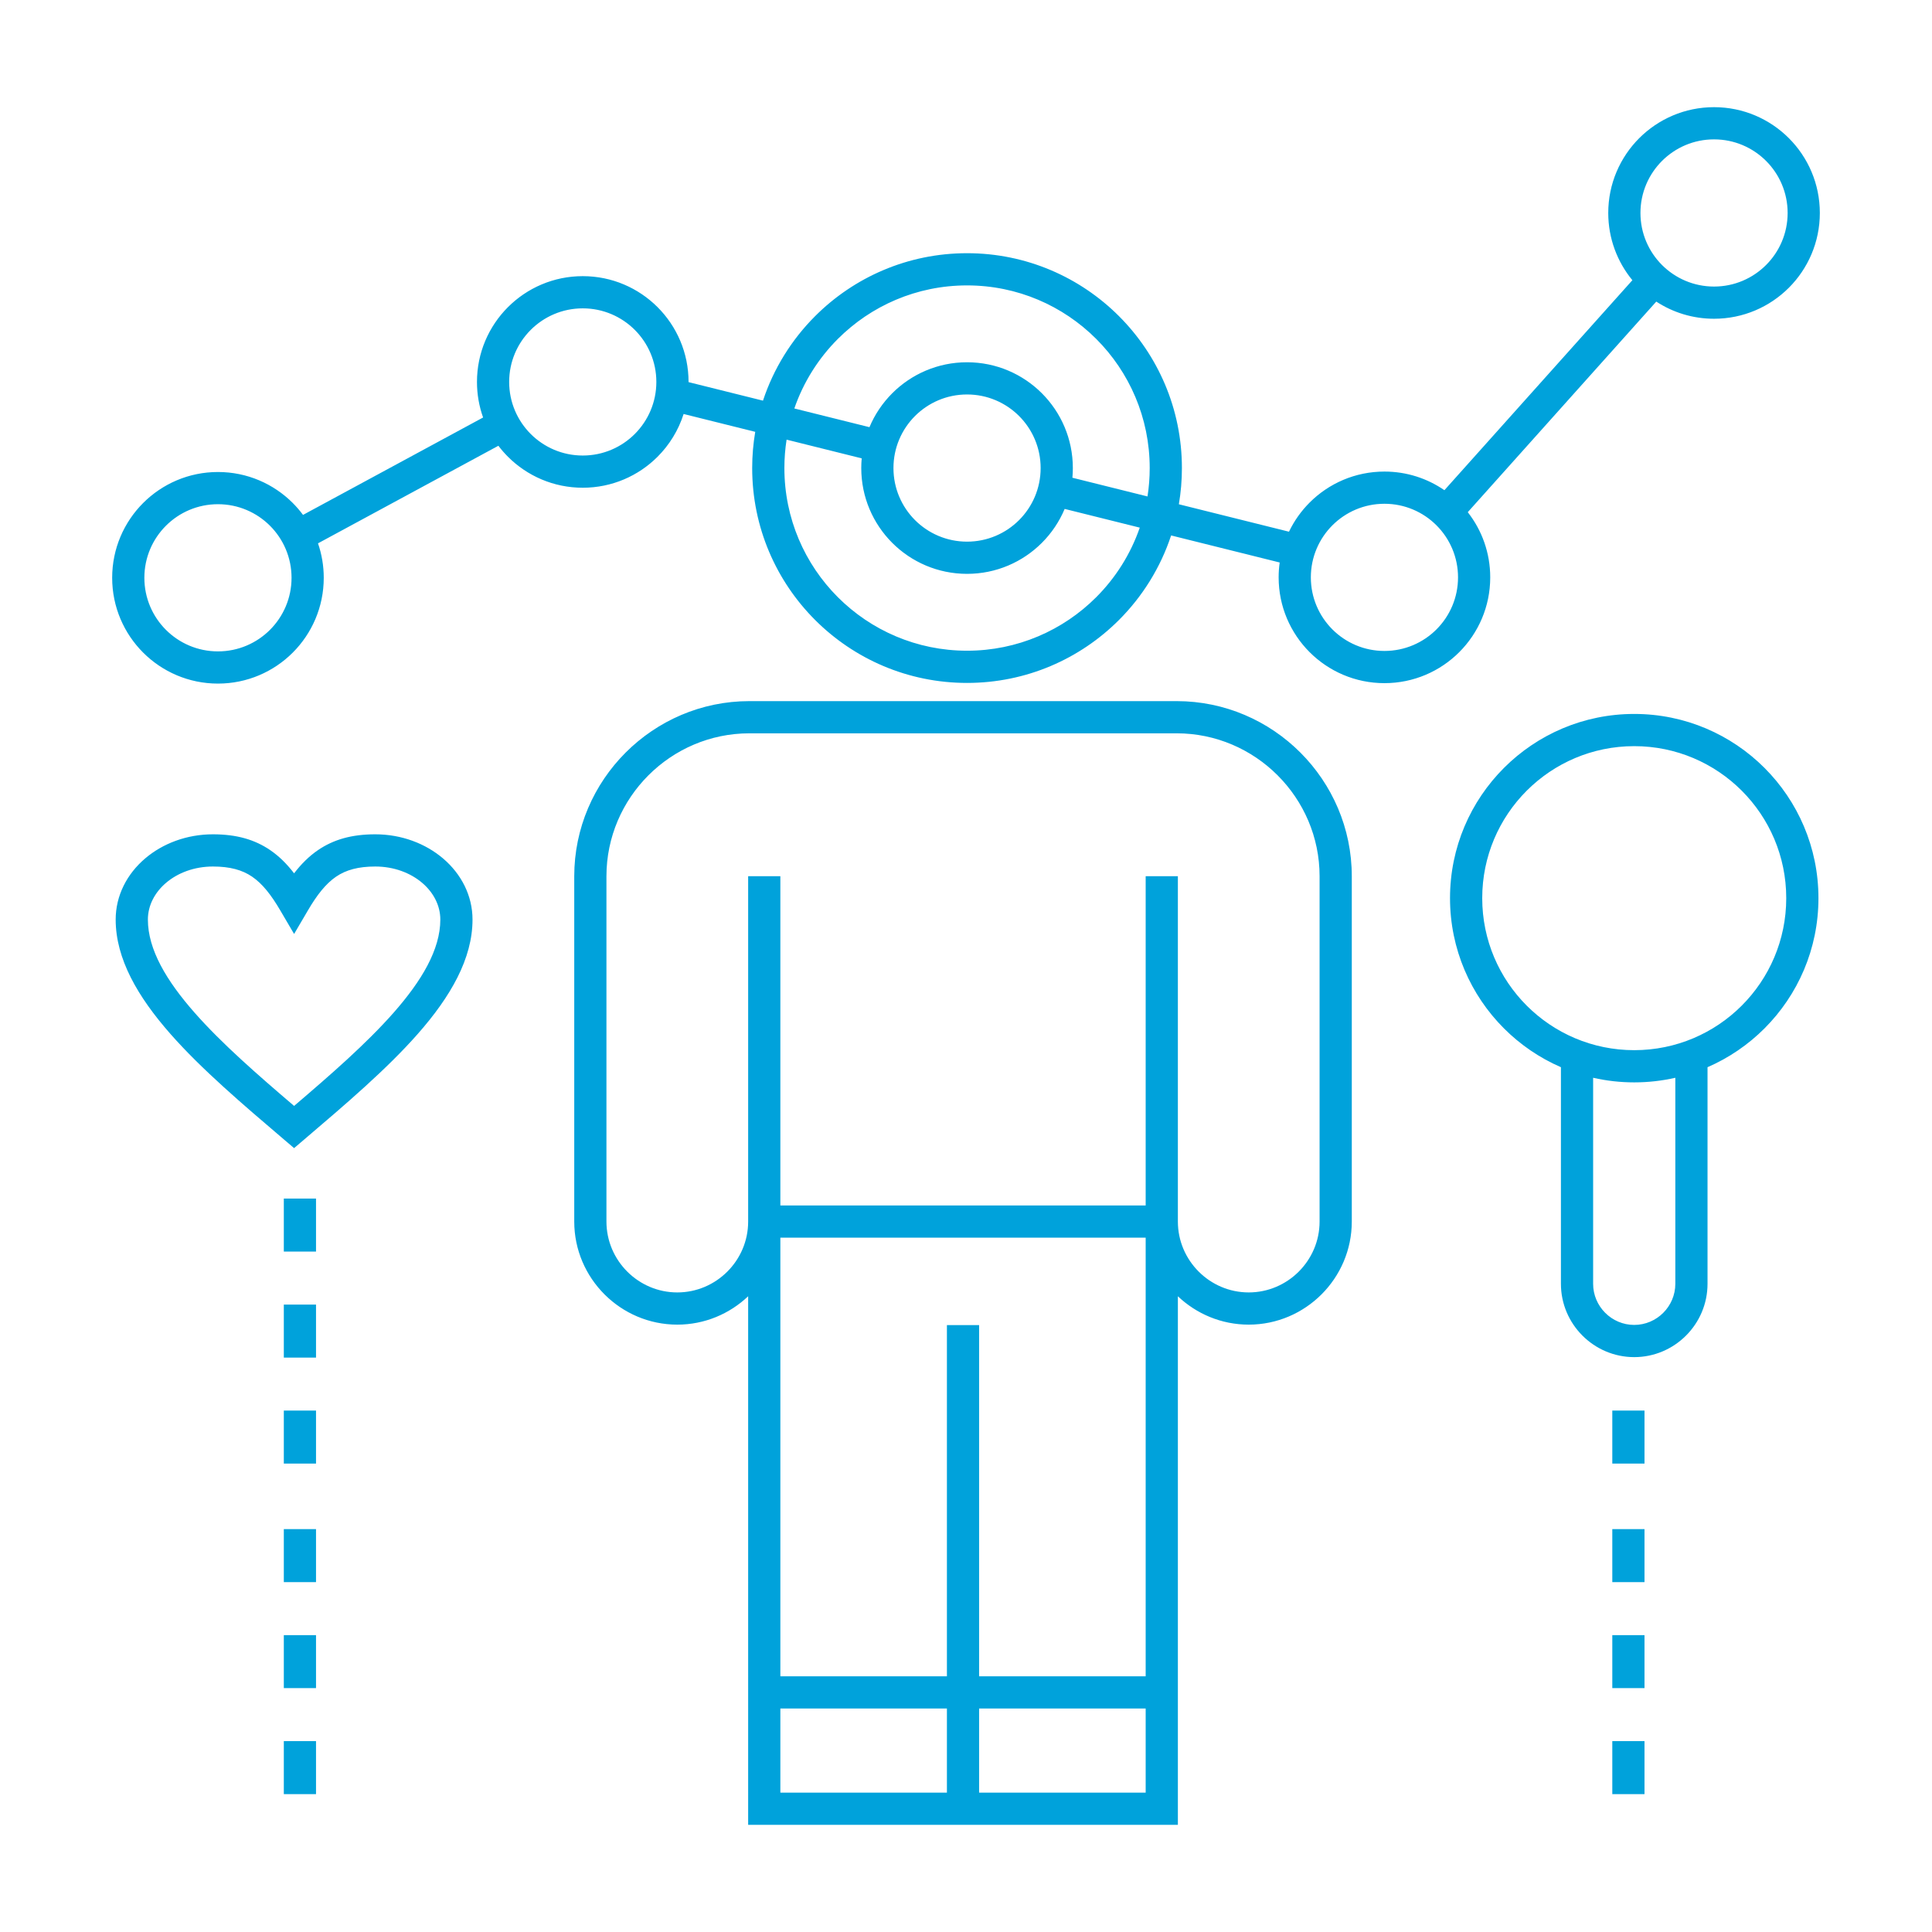 <svg xmlns="http://www.w3.org/2000/svg" width="180" height="180" shape-rendering="geometricPrecision" text-rendering="geometricPrecision" image-rendering="optimizeQuality" fill-rule="evenodd" clip-rule="evenodd" viewBox="0 0 4643721 4643707"><path fill="none" d="M0-4h4643721v4643714H0z"/><path fill="#00A2DB" fill-rule="nonzero" d="M706884 2099079c17346-22560 35972-41128 57480-55783 37135-25310 80647-37969 137615-37969 63220 0 120898 22202 162998 58072 43710 37245 70760 89152 70760 146837 0 94015-52631 185164-131589 274872-74658 84822-173419 168965-272173 253101l-25091 21375-25091-21375c-98746-84128-197508-168286-272151-253101-78958-89708-131589-180857-131589-274872 0-57685 27050-109592 70760-146837 42101-35870 99770-58072 162998-58072 56961 0 100465 12659 137601 37969 21507 14655 40126 33223 57472 55783zm3397295 466040v520659c0 48485-19818 92546-51724 124452-31906 31907-75967 51725-124452 51725-48499 0-92560-19818-124466-51725-31907-31906-51725-75967-51725-124452v-520674c-51432-22334-97803-54145-136883-93226-80121-80127-129688-190824-129688-313089 0-122250 49567-232961 129688-313082 80120-80120 190816-129687 313082-129687 122265 0 232961 49567 313089 129687 80120 80121 129688 190832 129688 313082 0 122265-49575 232962-129696 313082-39095 39095-85473 70906-136913 93248zm-274966 25375v495284c0 27131 11130 51827 29039 69737 17910 17909 42606 29039 69737 29039 27145 0 51841-11130 69750-29039 17910-17910 29040-42606 29040-69737v-495276c-31760 7240-64822 11064-98768 11064-33962 0-67031-3824-98798-11072zm357171-690071c-66116-66109-157469-107003-258373-107003-100905 0-192258 40894-258367 107003s-107003 157462-107003 258366 40894 192258 107003 258374c66109 66109 157462 107003 258367 107003 100904 0 192257-40894 258366-107010 66109-66109 107010-157463 107010-258367s-40894-192257-107003-258366zM1875654 4029075h400340v-844148h77400v844148h400325V2974856h-878065v1054219zm878065 77401h-400325v202247h400325v-202247zm-477725 0h-400340v202247h400340v-202247zm-400340-1209021h878065v-791385h77401v830086c0 46795 19174 89378 50042 120254 30875 30868 73459 50042 120254 50042 46825 0 89401-19174 120269-50042 30875-30876 50050-73452 50050-120254v-830086c0-94425-38656-180293-100919-242556-62262-62262-148131-100918-242556-100918H1801113c-94425 0-180301 38656-242556 100918-62262 62263-100918 148131-100918 242556v830086c0 46795 19174 89378 50042 120254 30875 30868 73459 50042 120254 50042 46825 0 89401-19174 120269-50042 30875-30876 50050-73452 50050-120254v-830086h77400v791385zm955466 218219v1270449H1798261l-7-1270464c-44448 42196-104473 68193-170297 68193-68179 0-130119-27862-174991-72727-44865-44872-72728-106813-72728-174969v-830086c0-115778 47344-221012 123604-297271 76252-76259 181485-123603 297271-123603h1027147c115779 0 221012 47344 297272 123603 76259 76259 123603 181493 123603 297271v830086c0 68156-27862 130097-72735 174969-44864 44865-106805 72727-174962 72727-65846 0-125870-25983-170318-68178zM2324369 608583c142588 0 271705 57809 365165 151269 93459 93459 151268 222577 151268 365164 0 29654-2508 58731-7313 87017l264685 65948c12527-26136 29376-49793 49633-70050 46020-46021 109592-74490 179796-74490 53516 0 103178 16549 144145 44792l451802-504740c-36214-43943-57985-100253-57985-161631 0-70204 28477-133775 74483-179796 46020-46005 109591-74482 179796-74482 70204 0 133776 28477 179796 74482 46006 46021 74482 109592 74482 179796 0 70212-28476 133776-74482 179797-46020 46020-109599 74482-179796 74482-51235 0-98930-15167-138858-41245l-453089 506173c33823 43175 53992 97562 53992 156650 0 70205-28477 133776-74483 179797-46020 46005-109591 74482-179803 74482-70204 0-133776-28477-179796-74482-46006-46021-74483-109592-74483-179797 0-12132 849-24059 2494-35745l-260933-65012c-25566 77466-68968 146836-125351 203219-93460 93460-222577 151268-365165 151268s-271705-57808-365165-151268c-93459-93459-151268-222577-151268-365165 0-29683 2516-58781 7320-87089l-172147-42884c-12461 39234-34188 74351-62606 102769-46005 46006-109584 74483-179788 74483-70205 0-133776-28477-179797-74483-8256-8256-15949-17083-23013-26414l-433563 234533c8944 25969 13814 53838 13814 82834 0 70212-28477 133776-74482 179796-46021 46021-109599 74483-179796 74483-70205 0-133776-28477-179797-74483-46005-46020-74482-109592-74482-179796s28477-133783 74482-179789c46021-46020 109592-74489 179797-74489 70204 0 133775 28476 179796 74482 8907 8907 17149 18480 24666 28623l432824-234131c-9528-26707-14728-55469-14728-85445 0-70197 28462-133776 74482-179796 46021-46006 109585-74482 179797-74482 70204 0 133775 28476 179796 74482 46005 46020 74482 109592 74482 179796v424l178882 44558c25566-77437 68961-146778 125329-203146 93460-93460 222577-151269 365165-151269zm310449 205984c-79440-79440-189208-128583-310449-128583s-231009 49143-310449 128583c-46576 46576-82724 103581-104678 167211l180557 44974c12878-30707 31599-58350 54789-81539 46020-46006 109584-74482 179796-74482 70204 0 133775 28476 179796 74482 46006 46020 74482 109592 74482 179796 0 7847-358 15606-1053 23270l180513 44975c3466-22239 5280-45026 5280-68238 0-121241-49143-231008-128584-310449zm-744194 242139c-3474 22268-5288 45070-5288 68310 0 121242 49143 231009 128584 310450 79440 79440 189208 128583 310449 128583s231009-49143 310449-128583c46591-46591 82754-103625 104700-167277l-180520-44974c-12878 30729-31622 58386-54826 81590-46005 46006-109584 74483-179788 74483-70205 0-133776-28477-179796-74483-46006-46020-74483-109592-74483-179796 0-7869 358-15642 1061-23328l-180542-44975zm2354300-669924c-31994-31994-76230-51798-125080-51798-48843 0-93079 19804-125081 51798-31994 32001-51797 76237-51797 125080 0 48844 19803 93080 51797 125081 32002 31994 76238 51798 125081 51798 48850 0 93079-19796 125080-51798 31995-32001 51798-76230 51798-125081 0-48843-19803-93079-51798-125080zm-792240 875857c-31995-31994-76231-51798-125081-51798-48851 0-93079 19804-125081 51805-31994 31994-51797 76223-51797 125073 0 48844 19803 93080 51797 125081 32002 31994 76238 51798 125081 51798 48850 0 93094-19804 125088-51798 31994-32001 51798-76237 51798-125081 0-48850-19804-93079-51805-125080zM2449464 999928c-31994-31994-76230-51797-125080-51797-48851 0-93080 19803-125081 51797-32001 32002-51798 76231-51798 125081 0 48843 19804 93079 51798 125081 32001 31994 76237 51797 125081 51797 48850 0 93079-19803 125073-51797 32001-32002 51805-76230 51805-125081 0-48850-19804-93086-51798-125081zm-923669-206992c-31994-31995-76230-51798-125080-51798-48851 0-93080 19803-125081 51798-32002 32001-51798 76230-51798 125080 0 48843 19804 93079 51798 125081 32001 31994 76237 51797 125081 51797 48850 0 93079-19803 125073-51797 32001-32002 51805-76230 51805-125081 0-48850-19804-93086-51798-125080zm-876837 470749c-31994-31995-76230-51798-125080-51798-48851 0-93080 19803-125081 51805-31994 31994-51798 76223-51798 125073 0 48843 19804 93079 51798 125081 32001 31994 76237 51797 125081 51797 48850 0 93079-19796 125080-51797 31994-32002 51798-76230 51798-125081 0-48850-19804-93086-51798-125080zm3303741 2921281v127384h-77400v-127384h77400zm0-254805v127384h-77400v-127384h77400zm0-254784v127385h-77400v-127385h77400zm0-284919v127384h-77400v-127384h77400zM759581 4184966v127384h-77400v-127384h77400zm0-254805v127384h-77400v-127384h77400zm0-254784v127385h-77400v-127385h77400zm0-284919v127384h-77400v-127384h77400zm0-254791v127392h-77400v-127392h77400zm0-254783v127385h-77400v-127385h77400zm48310-773805c-25216 17179-46204 44353-67755 81086l-33252 56676-33252-56676c-21551-36733-42539-63907-67747-81086-23811-16227-53487-24352-94074-24352-44441 0-84311 15028-112817 39322-26889 22911-43541 54130-43541 88187 0 72193 44902 147275 112239 223783 65407 74322 151415 149214 239192 224149 87792-74935 173800-149834 239214-224149 67338-76508 112239-151590 112239-223783 0-34057-16652-65276-43541-88187-28506-24294-68376-39322-112817-39322-40594 0-70270 8118-94088 24352z"/></svg>